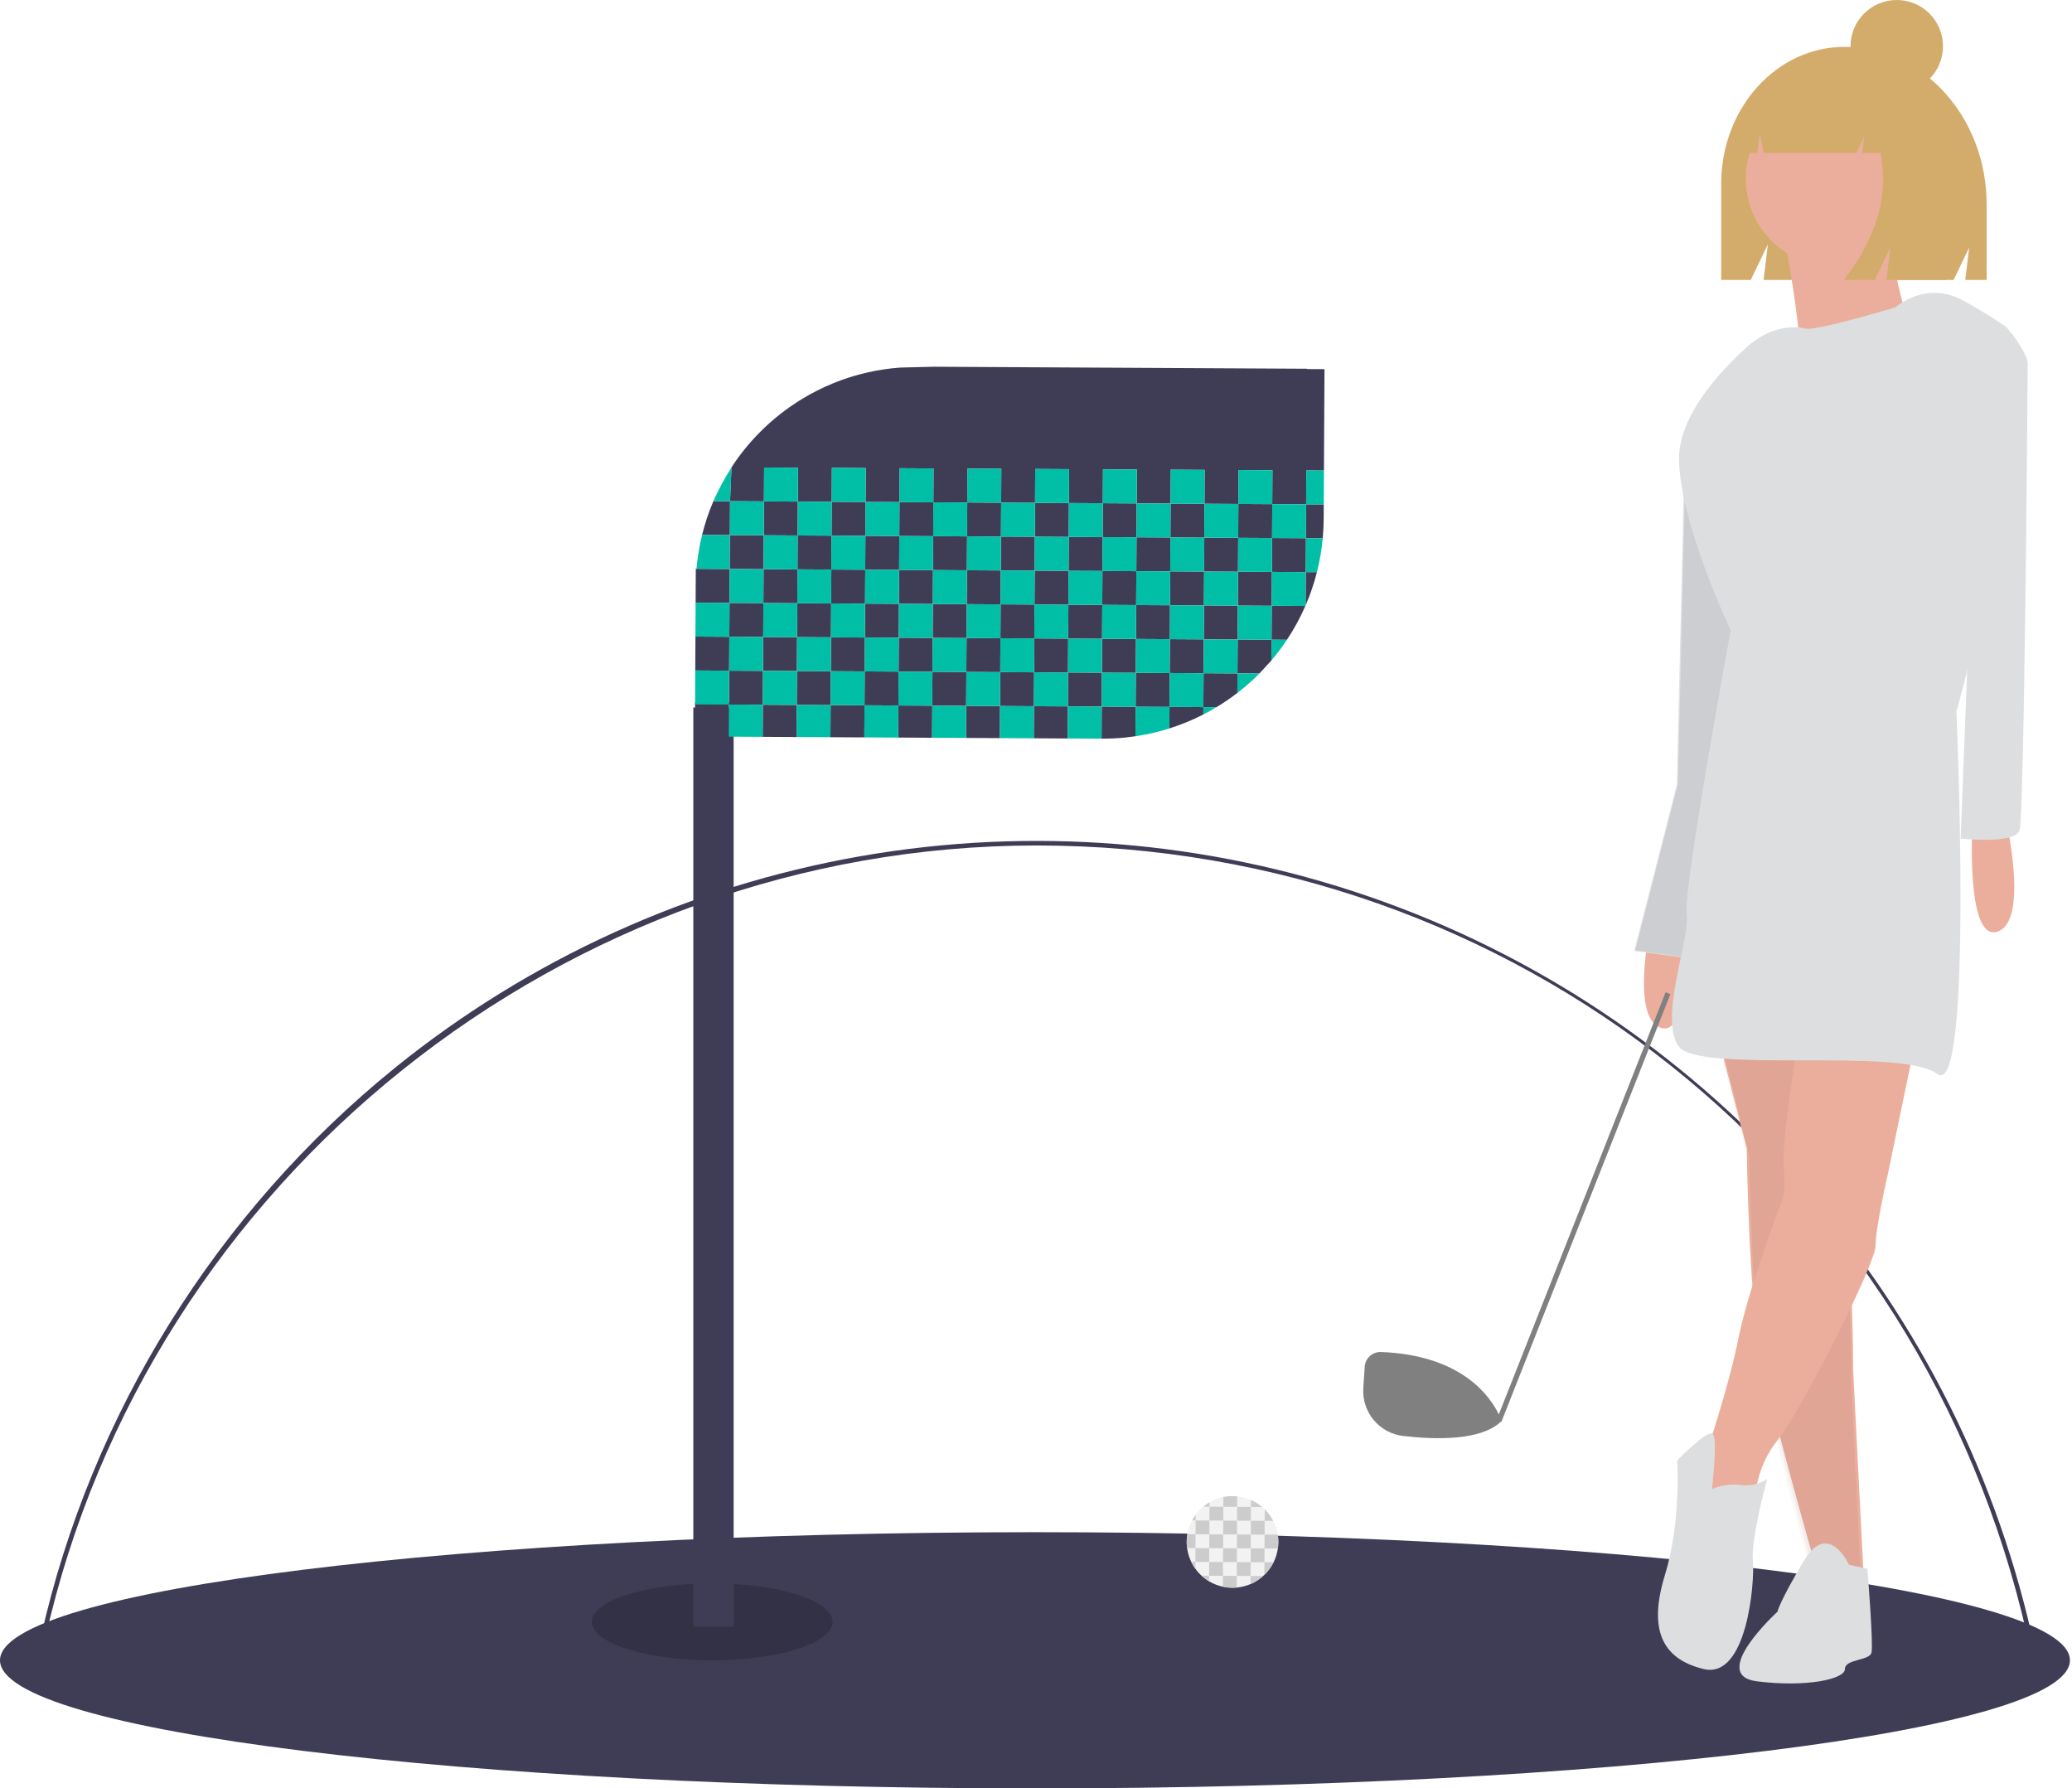 <svg width="927" height="800" viewBox="0 0 927 800" fill="none" xmlns="http://www.w3.org/2000/svg">
<g clip-path="url(#clip0_5_19)">
<path d="M20.344 732.541L18.338 732.089C40.708 632.608 96.925 542.271 176.633 477.717C236.896 428.988 308.568 396.398 384.903 383.015C461.237 369.633 539.722 375.898 612.967 401.22C686.211 426.543 751.806 470.09 803.576 527.762C855.345 585.433 891.584 655.332 908.882 730.875L906.878 731.331C859.525 523.416 677.304 378.206 463.748 378.206C252.991 378.206 66.513 527.225 20.344 732.541Z" fill="#3F3D56"/>
<path d="M463.037 800C718.766 800 926.075 774.343 926.075 742.693C926.075 711.044 718.766 685.387 463.037 685.387C207.309 685.387 0 711.044 0 742.693C0 774.343 207.309 800 463.037 800Z" fill="#3F3D56"/>
<path d="M571.92 689.738C571.92 690.725 571.849 691.711 571.707 692.688C571.402 694.833 570.753 696.915 569.786 698.854C568.747 700.942 567.359 702.839 565.682 704.461C565.492 704.647 565.295 704.829 565.094 705.008C561.82 707.956 557.678 709.761 553.291 710.152C552.676 710.209 552.049 710.239 551.419 710.239C546.453 710.242 541.656 708.442 537.918 705.173C534.18 701.904 531.756 697.39 531.096 692.468C530.977 691.563 530.918 690.651 530.918 689.738C530.918 688.583 531.014 687.43 531.207 686.291C531.572 684.135 532.283 682.051 533.314 680.122C533.783 679.228 534.323 678.372 534.927 677.563C536.831 674.979 539.315 672.88 542.18 671.433C545.045 669.987 548.21 669.235 551.419 669.238C552.118 669.237 552.816 669.272 553.511 669.344C555.64 669.557 557.723 670.107 559.68 670.973C561.491 671.771 563.176 672.827 564.684 674.108C565.082 674.446 565.466 674.799 565.838 675.168C567.364 676.673 568.643 678.411 569.627 680.316C570.639 682.255 571.327 684.346 571.665 686.508C571.835 687.576 571.92 688.656 571.92 689.738Z" fill="#F2F2F2"/>
<path d="M559.63 680.262L559.597 686.441L565.776 686.475L565.81 680.295L559.63 680.262Z" fill="#CCCCCC"/>
<path d="M571.92 689.738C571.92 690.725 571.849 691.711 571.707 692.688L565.743 692.654L565.777 686.473L571.665 686.508C571.835 687.576 571.92 688.656 571.92 689.738Z" fill="#CCCCCC"/>
<path d="M569.786 698.854C568.747 700.942 567.359 702.839 565.682 704.461L565.709 698.835L569.786 698.854Z" fill="#CCCCCC"/>
<path d="M541.138 671.998L541.127 673.983L538.321 673.968C539.203 673.233 540.146 672.574 541.138 671.998Z" fill="#CCCCCC"/>
<path d="M553.511 669.344L553.484 674.051L547.304 674.017L547.326 669.648C548.673 669.374 550.044 669.237 551.419 669.238C552.118 669.237 552.816 669.272 553.511 669.344Z" fill="#CCCCCC"/>
<path d="M564.684 674.109L559.665 674.082L559.68 670.973C561.491 671.771 563.176 672.827 564.684 674.109Z" fill="#CCCCCC"/>
<path d="M534.927 677.563L534.912 680.13L533.314 680.122C533.783 679.228 534.323 678.372 534.927 677.563Z" fill="#CCCCCC"/>
<path d="M541.126 673.983L541.093 680.163L547.272 680.196L547.305 674.017L541.126 673.983Z" fill="#CCCCCC"/>
<path d="M553.484 674.05L553.451 680.229L559.63 680.262L559.664 674.083L553.484 674.05Z" fill="#CCCCCC"/>
<path d="M569.627 680.316L565.811 680.297L565.838 675.168C567.364 676.673 568.643 678.411 569.627 680.316Z" fill="#CCCCCC"/>
<path d="M534.913 680.129L534.88 686.309L541.059 686.342L541.093 680.163L534.913 680.129Z" fill="#CCCCCC"/>
<path d="M547.277 680.195L547.244 686.374L553.423 686.407L553.457 680.228L547.277 680.195Z" fill="#CCCCCC"/>
<path d="M541.059 686.342L541.026 692.521L547.205 692.554L547.239 686.375L541.059 686.342Z" fill="#CCCCCC"/>
<path d="M553.423 686.407L553.39 692.587L559.569 692.62L559.603 686.441L553.423 686.407Z" fill="#CCCCCC"/>
<path d="M534.882 686.31L534.847 692.487L531.097 692.468C530.977 691.563 530.918 690.651 530.918 689.738C530.918 688.583 531.014 687.43 531.207 686.291L534.882 686.31Z" fill="#CCCCCC"/>
<path d="M534.847 692.488L534.814 698.667L540.993 698.7L541.026 692.521L534.847 692.488Z" fill="#CCCCCC"/>
<path d="M547.205 692.554L547.172 698.733L553.351 698.767L553.385 692.587L547.205 692.554Z" fill="#CCCCCC"/>
<path d="M559.564 692.621L559.531 698.8L565.71 698.833L565.743 692.654L559.564 692.621Z" fill="#CCCCCC"/>
<path d="M534.813 698.668L534.798 701.739C534.093 700.768 533.475 699.737 532.953 698.656L534.813 698.668Z" fill="#CCCCCC"/>
<path d="M540.993 698.7L540.96 704.879L547.139 704.913L547.172 698.733L540.993 698.7Z" fill="#CCCCCC"/>
<path d="M553.357 698.766L553.324 704.945L559.503 704.978L559.536 698.799L553.357 698.766Z" fill="#CCCCCC"/>
<path d="M540.96 704.879L540.945 707.365C539.741 706.647 538.614 705.807 537.581 704.86L540.96 704.879Z" fill="#CCCCCC"/>
<path d="M553.317 704.947L553.291 710.152C552.676 710.209 552.049 710.239 551.419 710.239C549.972 710.241 548.529 710.088 547.114 709.784L547.14 704.913L553.317 704.947Z" fill="#CCCCCC"/>
<path d="M565.094 705.008C563.43 706.502 561.534 707.714 559.479 708.595L559.498 704.977L565.094 705.008Z" fill="#CCCCCC"/>
<path d="M756.777 417.629L781.481 513.7C781.481 513.7 782.396 581.408 787.886 607.942C793.376 634.476 811.675 698.523 811.675 698.523L833.634 702.183L829.059 612.516C829.059 612.516 829.059 558.533 824.484 546.639C819.91 534.744 810.76 413.054 810.76 413.054L756.777 417.629Z" fill="#EBAE9C"/>
<g opacity="0.1" filter="url(#filter0_d_5_19)">
<path d="M757 413.747L781.704 513.43C781.704 513.43 782.619 583.684 788.109 611.215C793.599 638.747 811.898 705.202 811.898 705.202L833.857 709L829.282 615.962C829.282 615.962 829.282 559.949 824.707 547.608C820.133 535.266 810.983 409 810.983 409L757 413.747Z" fill="#875555"/>
<path d="M782.204 513.424L782.203 513.366L782.189 513.31L757.626 414.194L810.521 409.543C810.538 409.773 810.56 410.079 810.588 410.458C810.656 411.386 810.757 412.748 810.886 414.487C811.146 417.964 811.521 422.945 811.986 428.96C812.915 440.992 814.202 457.162 815.631 473.719C817.061 490.275 818.634 507.219 820.136 520.798C820.887 527.587 821.62 533.539 822.31 538.182C822.996 542.804 823.645 546.181 824.239 547.781C825.356 550.795 826.21 556.545 826.854 563.54C827.496 570.514 827.925 578.662 828.211 586.431C828.496 594.199 828.639 601.582 828.711 607.024C828.747 609.744 828.764 611.979 828.773 613.534C828.778 614.311 828.78 614.919 828.781 615.331C828.782 615.538 828.782 615.695 828.782 615.802L828.782 615.922L828.782 615.952V615.96V615.961C828.782 615.962 828.782 615.962 829.282 615.962H828.782V615.974L828.783 615.987L833.327 708.401L812.296 704.764L812.173 704.317C812.038 703.824 811.839 703.097 811.583 702.161C811.072 700.291 810.336 697.588 809.436 694.258C807.634 687.599 805.176 678.432 802.546 668.406C797.284 648.349 791.341 624.866 788.599 611.117C785.863 597.396 784.263 572.988 783.347 551.977C782.89 541.478 782.604 531.84 782.433 524.825C782.347 521.318 782.29 518.468 782.254 516.494C782.236 515.507 782.224 514.739 782.216 514.218C782.212 513.958 782.209 513.759 782.207 513.626L782.205 513.475L782.204 513.437L782.204 513.427L782.204 513.425C782.204 513.424 782.204 513.424 781.704 513.43L782.204 513.424Z" stroke="#EBAE9C"/>
</g>
<path d="M825.268 20.956C794.77 20.956 770.046 48.395 770.046 82.241V125.244H783.272L790.928 109.311L789.014 125.244H874.023L880.984 110.759L879.244 125.244H888.815V91.479C888.815 52.531 860.364 20.956 825.268 20.956Z" fill="#D3AC6B"/>
<path d="M739.445 408.532C739.445 408.532 728.466 455.195 743.105 459.77C757.745 464.345 754.085 408.532 754.085 408.532H739.445Z" fill="#EBAE9C"/>
<path d="M762.027 184.439L754.424 192.414L750.729 350.67L731.652 425.077L768.1 430.012L791.656 279.772L788.853 202.77L762.027 184.439Z" fill="#3F3D56"/>
<path opacity="0.9" d="M761.503 184.766L753.9 192.741L750.205 350.997L731.128 425.404L767.576 430.339L791.132 280.099L788.329 203.098L761.503 184.766Z" fill="#DDDEDF"/>
<path d="M820.383 119.235C842.094 119.235 859.695 101.634 859.695 79.922C859.695 58.21 842.094 40.609 820.383 40.609C798.671 40.609 781.07 58.21 781.07 79.922C781.07 101.634 798.671 119.235 820.383 119.235Z" fill="#EBAE9C"/>
<path d="M797.843 103.51C797.843 103.51 809.375 163.265 804.133 169.555C798.891 175.845 859.695 158.023 859.695 158.023C859.695 158.023 839.777 117.138 850.26 94.075L797.843 103.51Z" fill="#EBAE9C"/>
<path d="M897.224 365.529C897.224 365.529 908.204 412.192 893.564 416.767C878.925 421.341 882.585 365.529 882.585 365.529H897.224Z" fill="#EBAE9C"/>
<path d="M812.59 412.649C812.59 412.649 797.035 505.976 797.95 519.7C798.865 533.425 797.95 535.255 797.95 535.255C797.95 535.255 782.396 575.513 777.821 598.387C773.246 621.261 763.182 650.54 763.182 650.54C763.182 650.54 751.287 677.074 761.352 677.074C771.416 677.074 785.141 673.414 785.141 673.414C785.105 662.846 788.653 652.577 795.205 644.285C806.185 630.411 839.124 565.448 839.124 557.214C839.124 548.979 844.614 525.19 844.614 525.19L865.658 423.629L812.59 412.649Z" fill="#EBAE9C"/>
<path d="M765.927 666.095C769.954 664.342 774.379 663.709 778.736 664.265C782.905 664.883 787.154 663.902 790.631 661.52C790.631 661.52 783.311 688.054 784.226 698.118C785.141 708.183 781.481 751.186 762.267 746.612C743.053 742.037 737.563 728.312 744.882 704.523C752.202 680.734 750.372 653.285 750.372 653.285C750.372 653.285 763.726 639.492 766.199 641.356C768.672 643.221 765.927 666.095 765.927 666.095Z" fill="#DDDEDF"/>
<path d="M827.229 699.948C827.229 699.948 818.08 679.819 807.1 698.118C796.12 716.418 795.206 720.993 795.206 720.993C795.206 720.993 764.097 749.356 786.056 752.101C808.015 754.846 825.399 751.186 825.399 746.612C825.399 742.037 836.379 742.952 837.294 739.292C838.209 735.632 835.464 701.778 835.464 701.778L827.229 699.948Z" fill="#DDDEDF"/>
<path d="M847.9 137.515C847.9 137.515 811.957 148.315 807.678 146.965C806.714 146.696 805.739 146.533 804.761 146.477C796.393 145.877 788.094 149.123 780.873 155.821C768.956 166.741 751.196 186.174 751.196 205.011C751.196 233.359 774.302 281.956 774.302 281.956C774.302 281.956 752.908 398.048 754.619 408.847C756.331 419.647 741.782 456.094 751.196 468.243C760.61 480.393 850.467 468.243 866.727 480.393C882.987 492.542 875.285 318.403 875.285 318.403C875.285 318.403 918.93 160.464 896.68 145.615C889.48 140.81 883.266 137.136 878.153 134.364C873.231 131.691 868.02 130.593 862.825 131.134C857.631 131.675 852.557 133.845 847.9 137.515Z" fill="#DDDEDF"/>
<path d="M883.034 145.447L899.823 148.917C899.823 148.917 907.18 158.257 907.18 162.831C907.18 167.406 905.717 365.039 903.521 371.443C901.326 377.848 877.18 375.103 877.18 375.103L881.57 262.563L883.034 145.447Z" fill="#DDDEDF"/>
<path d="M840.967 37.838C835.423 30.699 827.245 26.177 818.116 26.177H817.031C796.128 26.177 779.182 45.093 779.182 68.426L786.186 68.426L787.317 59.816L788.976 68.426H830.518L833.998 61.142L833.128 68.426H841.301C845.114 87.365 839.635 106.304 824.862 125.244H838.784L845.745 110.675L844.005 125.244H870.543L875.763 91.736C875.763 66.641 861.183 45.362 840.967 37.838Z" fill="#D3AC6B"/>
<path d="M848.597 41.367C860.02 41.367 869.281 32.106 869.281 20.683C869.281 9.26 860.02 0 848.597 0C837.174 0 827.914 9.26 827.914 20.683C827.914 32.106 837.174 41.367 848.597 41.367Z" fill="#D3AC6B"/>
<path opacity="0.2" d="M318.625 742.694C348.375 742.694 372.493 734.996 372.493 725.502C372.493 716.007 348.375 708.31 318.625 708.31C288.874 708.31 264.756 716.007 264.756 725.502C264.756 734.996 288.874 742.694 318.625 742.694Z" fill="black"/>
<path d="M328.229 316.501H310.184V727.672H328.229V316.501Z" fill="#3F3D56"/>
<path d="M584.684 165.084L584.685 164.945L569.523 164.863L554.362 164.782L539.201 164.7L524.04 164.619L508.879 164.537L493.717 164.456L478.556 164.374L463.395 164.293L448.234 164.211L433.072 164.129L417.911 164.048L402.748 164.418C397.647 164.792 392.583 165.561 387.601 166.72C387.592 166.723 387.583 166.723 387.574 166.726C387.528 166.735 387.486 166.747 387.44 166.759C386.462 166.987 385.491 167.23 384.525 167.489C384.461 167.504 384.394 167.522 384.331 167.543C381.062 168.421 377.842 169.469 374.683 170.684C373.914 170.98 373.148 171.285 372.386 171.599C367.835 173.478 363.432 175.696 359.214 178.236C358.858 178.449 358.505 178.666 358.152 178.888L357.182 179.496C351.73 182.954 346.631 186.939 341.956 191.391C341.075 192.227 340.211 193.079 339.365 193.949C334.847 198.575 330.793 203.631 327.26 209.046L326.618 224.204L341.779 224.285L341.861 209.124L357.022 209.206L356.94 224.367L372.102 224.448L372.183 209.287L387.344 209.369L387.263 224.53L402.424 224.611L402.505 209.45L417.667 209.532L417.585 224.693L432.746 224.774L432.828 209.613L447.989 209.695L447.908 224.856L463.069 224.937L463.15 209.776L478.311 209.858L478.23 225.019L493.391 225.1L493.473 209.939L508.634 210.021L508.552 225.182L523.714 225.263L523.795 210.102L538.956 210.184L538.875 225.345L554.036 225.427L554.118 210.265L569.279 210.347L569.197 225.508L584.358 225.589L584.44 210.428L592.324 210.471L592.405 195.309L592.487 180.148L592.568 165.127L584.684 165.084Z" fill="#3F3D56"/>
<path d="M319.171 224.164C317.074 229.062 315.381 234.124 314.107 239.298L326.536 239.365L326.618 224.204L319.171 224.164Z" fill="#3F3D56"/>
<path d="M341.779 224.285L341.698 239.446L356.859 239.528L356.94 224.367L341.779 224.285Z" fill="#3F3D56"/>
<path d="M372.102 224.448L372.02 239.609L387.181 239.691L387.263 224.53L372.102 224.448Z" fill="#3F3D56"/>
<path d="M402.424 224.611L402.342 239.772L417.504 239.854L417.585 224.693L402.424 224.611Z" fill="#3F3D56"/>
<path d="M432.746 224.774L432.665 239.936L447.826 240.017L447.908 224.856L432.746 224.774Z" fill="#3F3D56"/>
<path d="M463.069 224.937L462.987 240.099L478.148 240.18L478.23 225.019L463.069 224.937Z" fill="#3F3D56"/>
<path d="M493.391 225.1L493.31 240.262L508.471 240.343L508.552 225.182L493.391 225.1Z" fill="#3F3D56"/>
<path d="M523.714 225.263L523.632 240.425L538.793 240.506L538.875 225.345L523.714 225.263Z" fill="#3F3D56"/>
<path d="M554.036 225.426L553.955 240.588L569.116 240.669L569.197 225.508L554.036 225.426Z" fill="#3F3D56"/>
<path d="M591.785 240.791C592.049 237.93 592.19 235.034 592.207 232.103L592.242 225.632L584.358 225.59L584.277 240.751L591.785 240.791Z" fill="#3F3D56"/>
<path d="M326.536 239.365L326.455 254.526L341.616 254.608L341.698 239.446L326.536 239.365Z" fill="#3F3D56"/>
<path d="M356.859 239.528L356.777 254.689L371.939 254.771L372.02 239.61L356.859 239.528Z" fill="#3F3D56"/>
<path d="M387.181 239.691L387.1 254.852L402.261 254.934L402.342 239.773L387.181 239.691Z" fill="#3F3D56"/>
<path d="M417.504 239.854L417.422 255.015L432.583 255.097L432.665 239.936L417.504 239.854Z" fill="#3F3D56"/>
<path d="M447.826 240.017L447.745 255.178L462.906 255.26L462.987 240.099L447.826 240.017Z" fill="#3F3D56"/>
<path d="M478.149 240.18L478.067 255.341L493.228 255.423L493.31 240.262L478.149 240.18Z" fill="#3F3D56"/>
<path d="M508.471 240.343L508.389 255.504L523.551 255.586L523.632 240.425L508.471 240.343Z" fill="#3F3D56"/>
<path d="M538.793 240.506L538.712 255.667L553.873 255.749L553.955 240.588L538.793 240.506Z" fill="#3F3D56"/>
<path d="M569.116 240.669L569.034 255.83L584.195 255.912L584.277 240.751L569.116 240.669Z" fill="#3F3D56"/>
<path d="M311.294 254.444L311.212 269.606L326.373 269.687L326.455 254.526L311.294 254.444Z" fill="#3F3D56"/>
<path d="M341.616 254.608L341.535 269.769L356.696 269.85L356.777 254.689L341.616 254.608Z" fill="#3F3D56"/>
<path d="M371.939 254.771L371.857 269.932L387.018 270.013L387.1 254.852L371.939 254.771Z" fill="#3F3D56"/>
<path d="M402.261 254.934L402.179 270.095L417.341 270.176L417.422 255.015L402.261 254.934Z" fill="#3F3D56"/>
<path d="M432.583 255.097L432.502 270.258L447.663 270.339L447.745 255.178L432.583 255.097Z" fill="#3F3D56"/>
<path d="M462.906 255.26L462.824 270.421L477.985 270.503L478.067 255.341L462.906 255.26Z" fill="#3F3D56"/>
<path d="M493.228 255.423L493.147 270.584L508.308 270.666L508.389 255.504L493.228 255.423Z" fill="#3F3D56"/>
<path d="M523.551 255.586L523.469 270.747L538.63 270.829L538.712 255.667L523.551 255.586Z" fill="#3F3D56"/>
<path d="M553.873 255.749L553.792 270.91L568.953 270.992L569.034 255.83L553.873 255.749Z" fill="#3F3D56"/>
<path d="M589.183 255.939L584.195 255.912L584.115 270.809C586.2 265.996 587.894 261.023 589.183 255.939Z" fill="#3F3D56"/>
<path d="M326.373 269.687L326.292 284.849L341.453 284.93L341.535 269.769L326.373 269.687Z" fill="#3F3D56"/>
<path d="M356.696 269.85L356.614 285.012L371.775 285.093L371.857 269.932L356.696 269.85Z" fill="#3F3D56"/>
<path d="M387.018 270.013L386.937 285.175L402.098 285.256L402.179 270.095L387.018 270.013Z" fill="#3F3D56"/>
<path d="M417.341 270.176L417.259 285.338L432.42 285.419L432.502 270.258L417.341 270.176Z" fill="#3F3D56"/>
<path d="M447.663 270.34L447.582 285.501L462.743 285.582L462.824 270.421L447.663 270.34Z" fill="#3F3D56"/>
<path d="M477.985 270.503L477.904 285.664L493.065 285.745L493.147 270.584L477.985 270.503Z" fill="#3F3D56"/>
<path d="M508.308 270.666L508.226 285.827L523.388 285.908L523.469 270.747L508.308 270.666Z" fill="#3F3D56"/>
<path d="M538.63 270.829L538.549 285.99L553.71 286.071L553.792 270.91L538.63 270.829Z" fill="#3F3D56"/>
<path d="M575.763 286.19C578.945 281.401 581.7 276.343 583.999 271.073L568.953 270.992L568.871 286.153L575.763 286.19Z" fill="#3F3D56"/>
<path d="M311.131 284.767L311.049 299.928L326.21 300.01L326.292 284.849L311.131 284.767Z" fill="#3F3D56"/>
<path d="M341.453 284.93L341.372 300.091L356.533 300.173L356.614 285.012L341.453 284.93Z" fill="#3F3D56"/>
<path d="M371.775 285.093L371.694 300.254L386.855 300.336L386.937 285.175L371.775 285.093Z" fill="#3F3D56"/>
<path d="M402.098 285.256L402.016 300.417L417.178 300.499L417.259 285.338L402.098 285.256Z" fill="#3F3D56"/>
<path d="M432.42 285.419L432.339 300.58L447.5 300.662L447.582 285.501L432.42 285.419Z" fill="#3F3D56"/>
<path d="M462.743 285.582L462.661 300.743L477.822 300.825L477.904 285.664L462.743 285.582Z" fill="#3F3D56"/>
<path d="M493.069 285.743L492.987 300.905L508.148 300.986L508.23 285.825L493.069 285.743Z" fill="#3F3D56"/>
<path d="M523.388 285.908L523.306 301.069L538.467 301.151L538.549 285.99L523.388 285.908Z" fill="#3F3D56"/>
<path d="M553.628 301.233L563.438 301.285L568.821 295.422L568.871 286.153L553.71 286.071L553.628 301.233Z" fill="#3F3D56"/>
<path d="M326.21 300.01L326.134 314.261L310.972 314.18L310.968 315.089L310.891 329.341L310.89 329.444L326.052 329.526V329.422L326.129 315.171L341.29 315.252L341.372 300.091L326.21 300.01Z" fill="#3F3D56"/>
<path d="M356.533 300.173L356.451 315.334L371.612 315.416L371.694 300.254L356.533 300.173Z" fill="#3F3D56"/>
<path d="M386.855 300.336L386.774 315.497L401.935 315.579L402.016 300.417L386.855 300.336Z" fill="#3F3D56"/>
<path d="M417.178 300.499L417.096 315.66L432.257 315.742L432.339 300.58L417.178 300.499Z" fill="#3F3D56"/>
<path d="M447.5 300.662L447.418 315.823L462.58 315.905L462.661 300.743L447.5 300.662Z" fill="#3F3D56"/>
<path d="M477.822 300.825L477.741 315.986L492.902 316.068L492.984 300.907L477.822 300.825Z" fill="#3F3D56"/>
<path d="M508.148 300.986L508.067 316.147L523.228 316.229L523.31 301.068L508.148 300.986Z" fill="#3F3D56"/>
<path d="M538.386 316.312L544.226 316.344C547.464 314.398 550.588 312.267 553.581 309.962L553.628 301.233L538.467 301.151L538.386 316.312Z" fill="#3F3D56"/>
<path d="M341.29 315.252L341.213 329.607L356.374 329.689L356.451 315.334L341.29 315.252Z" fill="#3F3D56"/>
<path d="M371.612 315.415L371.535 329.77L386.696 329.852L386.774 315.497L371.612 315.415Z" fill="#3F3D56"/>
<path d="M401.935 315.579L401.858 329.933L417.019 330.015L417.096 315.66L401.935 315.579Z" fill="#3F3D56"/>
<path d="M432.257 315.742L432.18 330.096L447.341 330.178L447.418 315.823L432.257 315.742Z" fill="#3F3D56"/>
<path d="M462.58 315.905L462.503 330.259L477.664 330.341L477.741 315.986L462.58 315.905Z" fill="#3F3D56"/>
<path d="M492.825 330.422C496.304 330.441 499.781 330.279 503.244 329.935L507.992 329.348L508.063 316.149L492.902 316.068L492.825 330.422Z" fill="#3F3D56"/>
<path d="M523.173 325.846C528.404 324.194 533.487 322.105 538.368 319.602L538.386 316.312L523.224 316.231L523.173 325.846Z" fill="#3F3D56"/>
<path d="M371.857 269.932L371.775 285.093L386.937 285.175L387.018 270.013L371.857 269.932Z" fill="#00BFA6"/>
<path d="M462.987 240.099L462.906 255.26L478.067 255.341L478.149 240.18L462.987 240.099Z" fill="#00BFA6"/>
<path d="M314.107 239.298C312.886 244.275 312.053 249.34 311.615 254.446L326.455 254.526L326.536 239.365L314.107 239.298Z" fill="#00BFA6"/>
<path d="M507.992 329.349C513.137 328.586 518.214 327.415 523.173 325.846L523.225 316.231L508.063 316.149L507.992 329.349Z" fill="#00BFA6"/>
<path d="M478.067 255.341L477.985 270.503L493.147 270.584L493.228 255.423L478.067 255.341Z" fill="#00BFA6"/>
<path d="M477.904 285.664L477.822 300.825L492.984 300.906L493.065 285.745L477.904 285.664Z" fill="#00BFA6"/>
<path d="M554.118 210.265L554.036 225.427L569.197 225.508L569.279 210.347L554.118 210.265Z" fill="#00BFA6"/>
<path d="M584.44 210.428L584.358 225.59L592.242 225.632L592.324 210.471L584.44 210.428Z" fill="#00BFA6"/>
<path d="M538.875 225.345L538.793 240.506L553.955 240.588L554.036 225.427L538.875 225.345Z" fill="#00BFA6"/>
<path d="M569.197 225.508L569.116 240.669L584.277 240.751L584.358 225.589L569.197 225.508Z" fill="#00BFA6"/>
<path d="M553.955 240.588L553.873 255.749L569.034 255.83L569.116 240.669L553.955 240.588Z" fill="#00BFA6"/>
<path d="M589.183 255.939C590.443 250.965 591.313 245.9 591.785 240.791L584.277 240.751L584.195 255.912L589.183 255.939Z" fill="#00BFA6"/>
<path d="M538.712 255.667L538.63 270.829L553.791 270.91L553.873 255.749L538.712 255.667Z" fill="#00BFA6"/>
<path d="M569.034 255.831L568.953 270.992L584.114 271.073L584.195 255.912L569.034 255.831Z" fill="#00BFA6"/>
<path d="M553.791 270.91L553.71 286.071L568.871 286.153L568.953 270.992L553.791 270.91Z" fill="#00BFA6"/>
<path d="M538.549 285.99L538.467 301.151L553.628 301.233L553.71 286.071L538.549 285.99Z" fill="#00BFA6"/>
<path d="M575.763 286.19L568.871 286.153L568.821 295.422C571.313 292.482 573.631 289.4 575.763 286.19Z" fill="#00BFA6"/>
<path d="M523.31 301.068L523.228 316.229L538.389 316.31L538.471 301.149L523.31 301.068Z" fill="#00BFA6"/>
<path d="M554.772 309.032C557.809 306.621 560.703 304.034 563.438 301.285L553.628 301.233L553.581 309.962C553.98 309.655 554.379 309.345 554.772 309.032Z" fill="#00BFA6"/>
<path d="M372.183 209.287L372.102 224.448L387.263 224.53L387.344 209.369L372.183 209.287Z" fill="#00BFA6"/>
<path d="M402.505 209.45L402.424 224.611L417.585 224.693L417.667 209.532L402.505 209.45Z" fill="#00BFA6"/>
<path d="M432.828 209.613L432.746 224.774L447.908 224.856L447.989 209.695L432.828 209.613Z" fill="#00BFA6"/>
<path d="M463.15 209.776L463.069 224.937L478.23 225.019L478.312 209.858L463.15 209.776Z" fill="#00BFA6"/>
<path d="M493.473 209.939L493.391 225.1L508.552 225.182L508.634 210.021L493.473 209.939Z" fill="#00BFA6"/>
<path d="M523.795 210.102L523.714 225.263L538.875 225.345L538.956 210.184L523.795 210.102Z" fill="#00BFA6"/>
<path d="M387.263 224.53L387.181 239.691L402.342 239.773L402.424 224.611L387.263 224.53Z" fill="#00BFA6"/>
<path d="M417.585 224.693L417.504 239.854L432.665 239.936L432.746 224.774L417.585 224.693Z" fill="#00BFA6"/>
<path d="M447.908 224.856L447.826 240.017L462.987 240.099L463.069 224.937L447.908 224.856Z" fill="#00BFA6"/>
<path d="M478.23 225.019L478.148 240.18L493.31 240.262L493.391 225.1L478.23 225.019Z" fill="#00BFA6"/>
<path d="M508.552 225.182L508.471 240.343L523.632 240.425L523.714 225.263L508.552 225.182Z" fill="#00BFA6"/>
<path d="M341.698 239.446L341.616 254.608L356.777 254.689L356.859 239.528L341.698 239.446Z" fill="#00BFA6"/>
<path d="M402.342 239.773L402.261 254.934L417.422 255.015L417.504 239.854L402.342 239.773Z" fill="#00BFA6"/>
<path d="M432.665 239.936L432.583 255.097L447.745 255.178L447.826 240.017L432.665 239.936Z" fill="#00BFA6"/>
<path d="M493.31 240.262L493.228 255.423L508.389 255.504L508.471 240.343L493.31 240.262Z" fill="#00BFA6"/>
<path d="M523.632 240.425L523.551 255.586L538.712 255.667L538.793 240.506L523.632 240.425Z" fill="#00BFA6"/>
<path d="M326.455 254.526L326.373 269.687L341.535 269.769L341.616 254.608L326.455 254.526Z" fill="#00BFA6"/>
<path d="M356.777 254.689L356.696 269.85L371.857 269.932L371.938 254.771L356.777 254.689Z" fill="#00BFA6"/>
<path d="M417.422 255.015L417.341 270.177L432.502 270.258L432.583 255.097L417.422 255.015Z" fill="#00BFA6"/>
<path d="M447.745 255.178L447.663 270.339L462.824 270.421L462.906 255.26L447.745 255.178Z" fill="#00BFA6"/>
<path d="M508.389 255.504L508.308 270.666L523.469 270.747L523.551 255.586L508.389 255.504Z" fill="#00BFA6"/>
<path d="M311.212 269.606L311.131 284.767L326.292 284.848L326.373 269.687L311.212 269.606Z" fill="#00BFA6"/>
<path d="M341.535 269.769L341.453 284.93L356.614 285.012L356.696 269.85L341.535 269.769Z" fill="#00BFA6"/>
<path d="M319.171 224.164L326.618 224.204L327.306 209.046C324.209 213.868 321.489 218.922 319.171 224.164Z" fill="#00BFA6"/>
<path d="M341.861 209.124L341.779 224.285L356.94 224.367L357.022 209.205L341.861 209.124Z" fill="#00BFA6"/>
<path d="M326.618 224.204L326.536 239.365L341.698 239.446L341.779 224.285L326.618 224.204Z" fill="#00BFA6"/>
<path d="M356.94 224.367L356.859 239.528L372.02 239.609L372.102 224.448L356.94 224.367Z" fill="#00BFA6"/>
<path d="M372.02 239.609L371.938 254.771L387.1 254.852L387.181 239.691L372.02 239.609Z" fill="#00BFA6"/>
<path d="M387.1 254.852L387.018 270.013L402.179 270.095L402.261 254.934L387.1 254.852Z" fill="#00BFA6"/>
<path d="M402.179 270.095L402.098 285.256L417.259 285.338L417.341 270.176L402.179 270.095Z" fill="#00BFA6"/>
<path d="M432.502 270.258L432.42 285.419L447.582 285.501L447.663 270.339L432.502 270.258Z" fill="#00BFA6"/>
<path d="M462.824 270.421L462.743 285.582L477.904 285.664L477.985 270.503L462.824 270.421Z" fill="#00BFA6"/>
<path d="M493.147 270.584L493.065 285.745L508.226 285.827L508.308 270.666L493.147 270.584Z" fill="#00BFA6"/>
<path d="M523.469 270.747L523.388 285.908L538.549 285.99L538.63 270.829L523.469 270.747Z" fill="#00BFA6"/>
<path d="M326.292 284.849L326.21 300.01L341.372 300.091L341.453 284.93L326.292 284.849Z" fill="#00BFA6"/>
<path d="M356.614 285.012L356.533 300.173L371.694 300.254L371.775 285.093L356.614 285.012Z" fill="#00BFA6"/>
<path d="M386.937 285.175L386.855 300.336L402.016 300.417L402.098 285.256L386.937 285.175Z" fill="#00BFA6"/>
<path d="M417.259 285.338L417.178 300.499L432.339 300.58L432.42 285.419L417.259 285.338Z" fill="#00BFA6"/>
<path d="M447.582 285.501L447.5 300.662L462.661 300.743L462.743 285.582L447.582 285.501Z" fill="#00BFA6"/>
<path d="M508.226 285.827L508.145 300.988L523.306 301.07L523.388 285.908L508.226 285.827Z" fill="#00BFA6"/>
<path d="M311.049 299.928L310.968 315.089L326.129 315.171L326.21 300.01L311.049 299.928Z" fill="#00BFA6"/>
<path d="M341.372 300.091L341.29 315.252L356.451 315.334L356.533 300.173L341.372 300.091Z" fill="#00BFA6"/>
<path d="M371.694 300.254L371.612 315.416L386.774 315.497L386.855 300.336L371.694 300.254Z" fill="#00BFA6"/>
<path d="M402.016 300.417L401.935 315.579L417.096 315.66L417.178 300.499L402.016 300.417Z" fill="#00BFA6"/>
<path d="M432.339 300.58L432.257 315.742L447.418 315.823L447.5 300.662L432.339 300.58Z" fill="#00BFA6"/>
<path d="M462.661 300.743L462.58 315.905L477.741 315.986L477.822 300.825L462.661 300.743Z" fill="#00BFA6"/>
<path d="M492.984 300.907L492.902 316.068L508.063 316.149L508.145 300.988L492.984 300.907Z" fill="#00BFA6"/>
<path d="M326.129 315.171L326.052 329.526L341.213 329.607L341.29 315.252L326.129 315.171Z" fill="#00BFA6"/>
<path d="M356.451 315.334L356.374 329.689L371.535 329.77L371.612 315.416L356.451 315.334Z" fill="#00BFA6"/>
<path d="M386.774 315.497L386.696 329.852L401.858 329.933L401.935 315.579L386.774 315.497Z" fill="#00BFA6"/>
<path d="M417.096 315.66L417.019 330.015L432.18 330.096L432.257 315.742L417.096 315.66Z" fill="#00BFA6"/>
<path d="M447.418 315.823L447.341 330.178L462.502 330.259L462.58 315.905L447.418 315.823Z" fill="#00BFA6"/>
<path d="M477.741 315.986L477.664 330.341L492.825 330.422L492.902 316.068L477.741 315.986Z" fill="#00BFA6"/>
<path d="M544.226 316.344L538.386 316.312L538.368 319.602C540.363 318.582 542.315 317.496 544.226 316.344Z" fill="#00BFA6"/>
<path d="M747.321 444.704L745.189 443.863L670.555 632.71C667.014 625.232 654.424 606.125 617.8 604.786C615.977 604.73 614.203 605.385 612.854 606.612C611.505 607.839 610.686 609.543 610.57 611.363L609.935 620.892C609.586 626.075 611.244 631.194 614.566 635.188C617.888 639.181 622.619 641.744 627.778 642.345C642.762 644.077 662.529 644.389 671.415 636.005L671.676 636.108L747.321 444.704Z" fill="#808080"/>
</g>
<defs>
<filter id="filter0_d_5_19" x="753" y="409" width="84.857" height="308" filterUnits="userSpaceOnUse" color-interpolation-filters="sRGB">
<feFlood flood-opacity="0" result="BackgroundImageFix"/>
<feColorMatrix in="SourceAlpha" type="matrix" values="0 0 0 0 0 0 0 0 0 0 0 0 0 0 0 0 0 0 127 0" result="hardAlpha"/>
<feOffset dy="4"/>
<feGaussianBlur stdDeviation="2"/>
<feComposite in2="hardAlpha" operator="out"/>
<feColorMatrix type="matrix" values="0 0 0 0 0 0 0 0 0 0 0 0 0 0 0 0 0 0 0.25 0"/>
<feBlend mode="normal" in2="BackgroundImageFix" result="effect1_dropShadow_5_19"/>
<feBlend mode="normal" in="SourceGraphic" in2="effect1_dropShadow_5_19" result="shape"/>
</filter>
<clipPath id="clip0_5_19">
<rect width="926.075" height="800" fill="white"/>
</clipPath>
</defs>
</svg>
